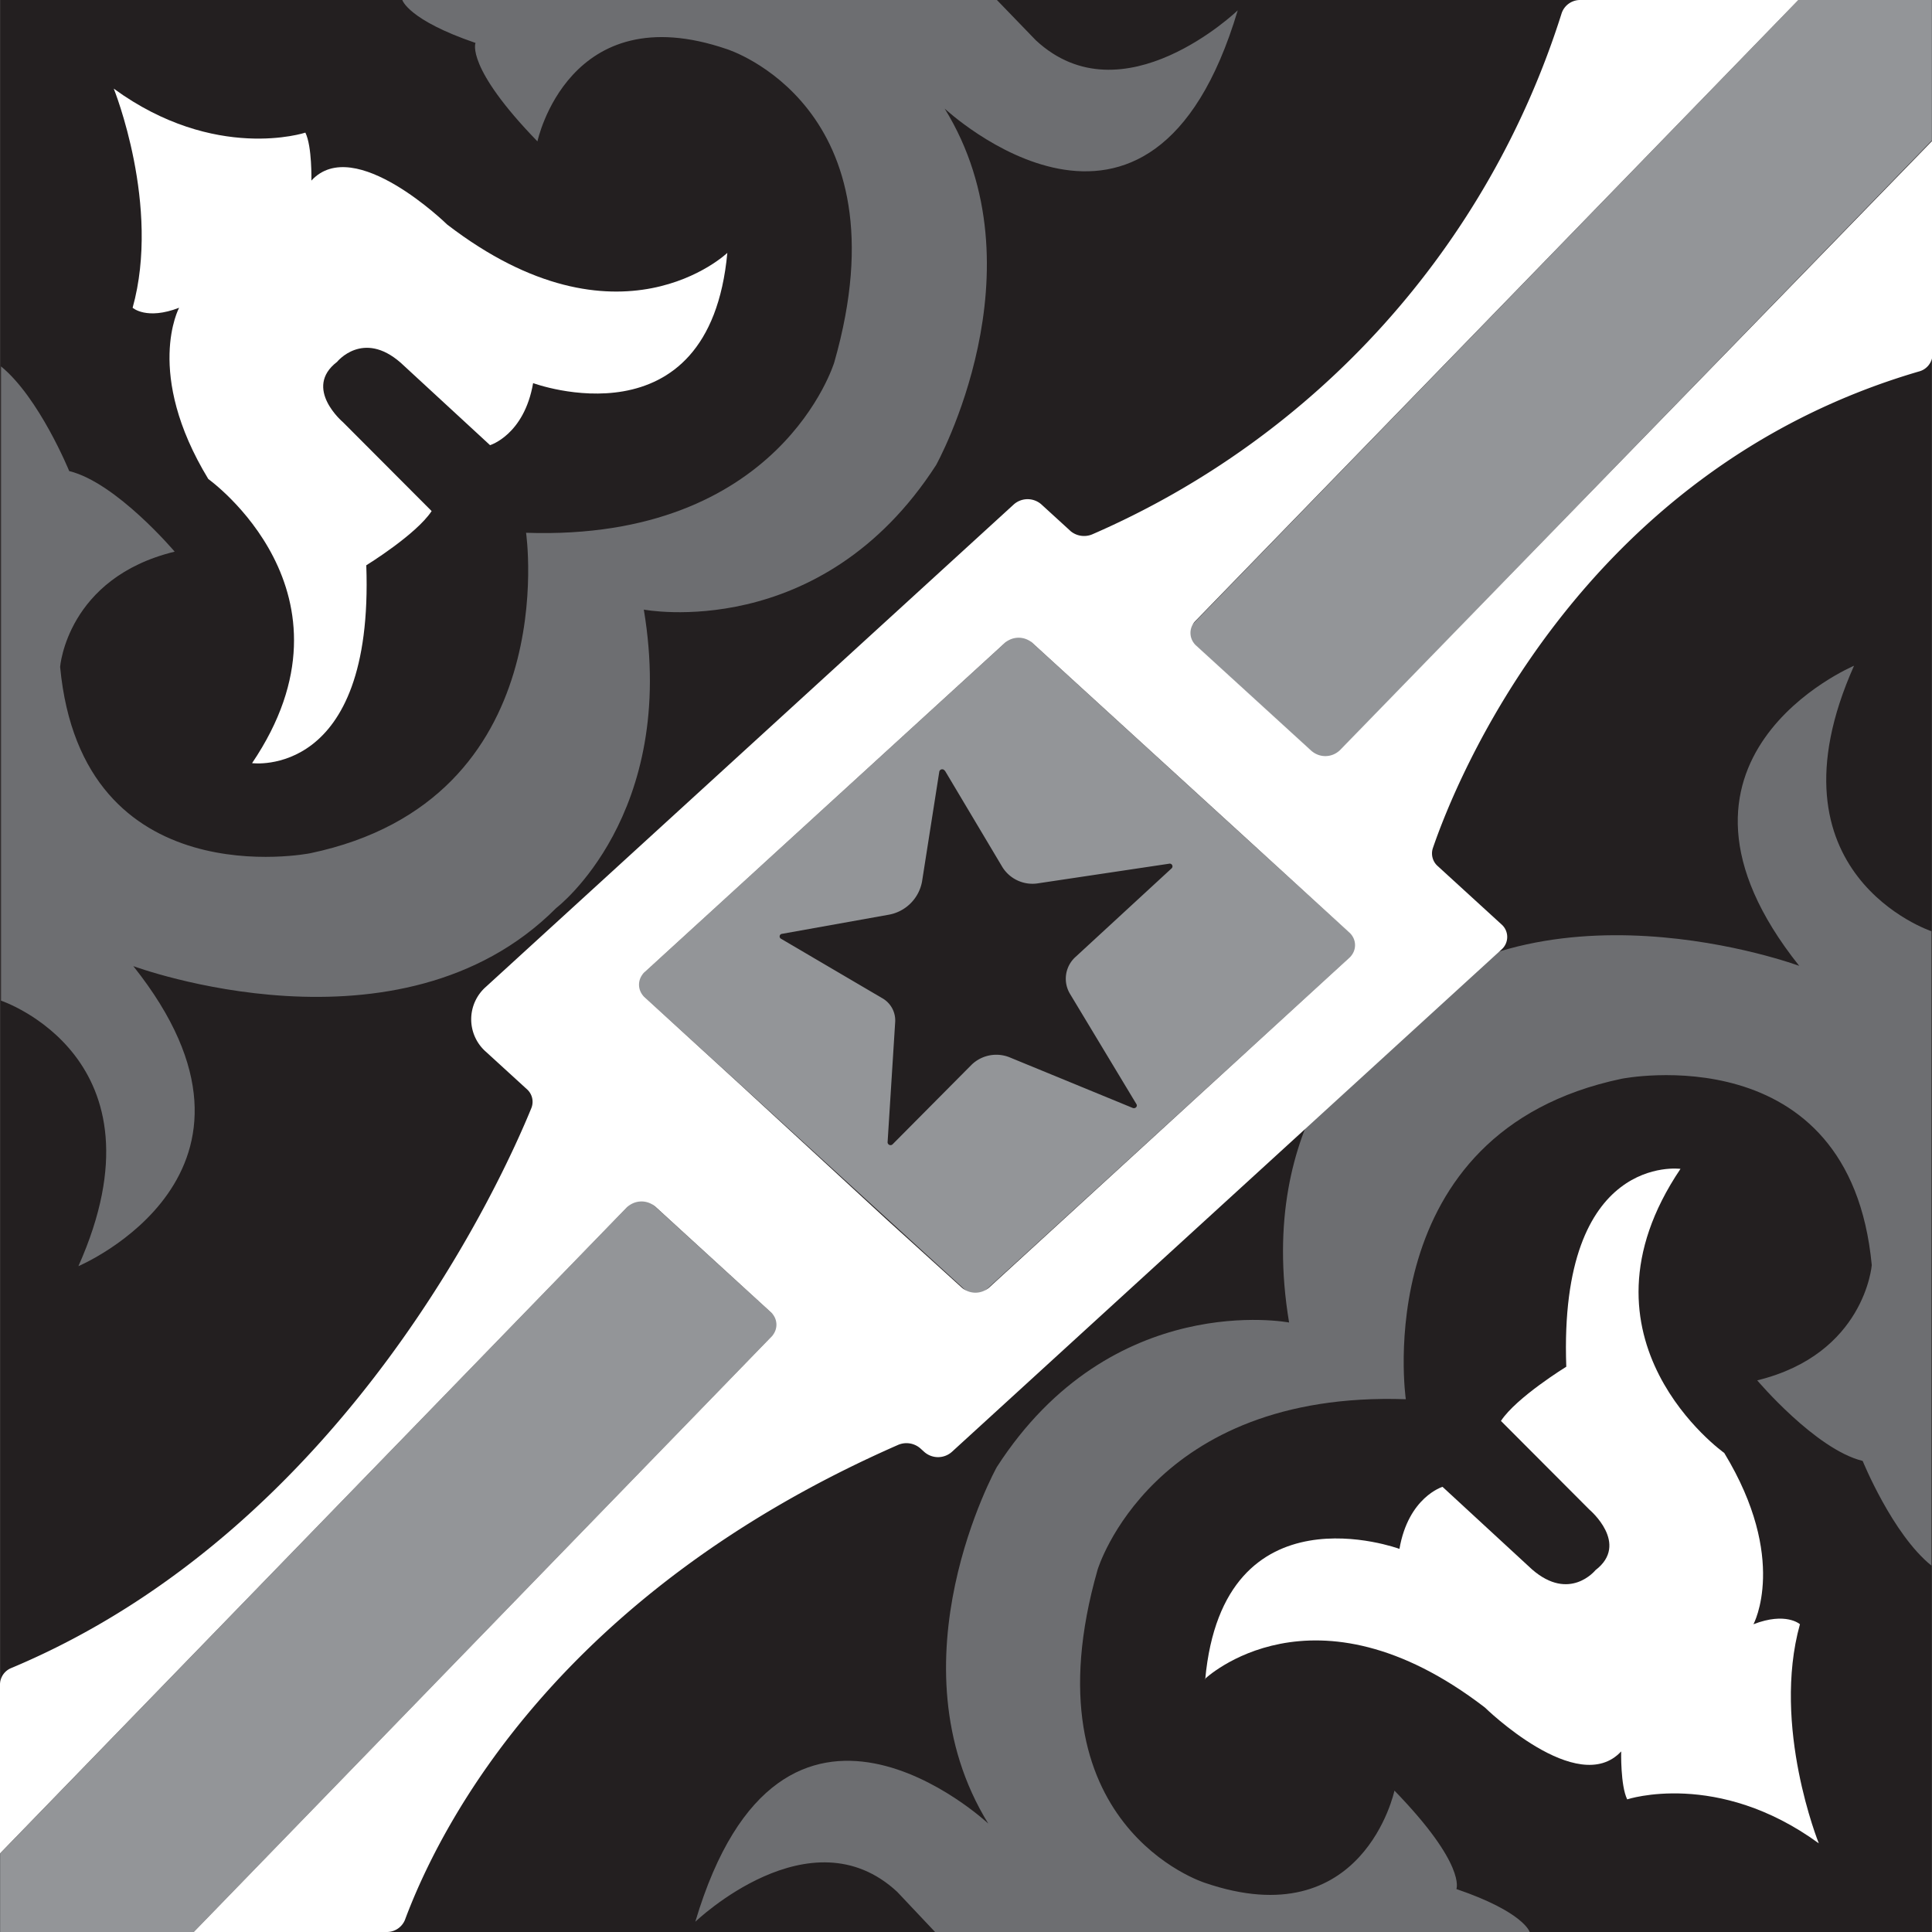 <svg xmlns="http://www.w3.org/2000/svg" width="100%" viewBox="0 0 170 170">
  <rect x="0" y="0" width="170" height="170" fill="#808080" stroke="none"/>
  <g id="Camada_2" data-name="Camada 2">
    <g id="Camada_1-2" data-name="Camada 1">
      <g id="_1" data-name="1">
        <polygon points="169.99 0 169.99 170 82.28 170 40.49 170 0.01 170 0.01 128.49 0.01 0 169.99 0" fill="#231f20"/>
        <polygon points="65.4 95.69 77.99 107.19 85.82 114.35 119.94 83.17 110.06 74.14 97.47 62.63 89.63 55.47 55.51 86.65 65.4 95.69" fill="none" stroke="#231f20" stroke-miterlimit="10"/>
      </g>
      <g id="_2" data-name="2">
        <polygon points="56.36 105 0.01 163.09 0.01 170 17.05 170 68.96 116.5 56.36 105" fill="#939598"/>
        <polygon points="116.7 67.29 169.99 12.36 169.99 0 158.24 0 104.11 55.79 116.7 67.29" fill="#939598"/>
        <path d="M55.51,86.65l9.88,9L78,107.18l7.84,7.16,34.12-31.18-9.88-9L97.46,62.63l-7.83-7.16L55.51,86.65ZM83.15,67.82l5.06,8.49a3.12,3.12,0,0,0,3.16,1.41L102.87,76a.24.24,0,0,1,.23.4l-8.45,7.79a2.58,2.58,0,0,0-.5,3.26L100,97.16c.12.2-.11.42-.33.33L88.87,93.05a3.13,3.13,0,0,0-3.38.64l-6.95,7a.26.26,0,0,1-.44-.17l.67-10.61a2.25,2.25,0,0,0-1.16-2.09L68.72,82.6a.23.23,0,0,1,.09-.43l9.32-1.67a3.63,3.63,0,0,0,3-2.92l1.52-9.68a.26.26,0,0,1,.48-.08Z" fill="#939598"/>
      </g>
      <g id="_3" data-name="3">
        <path d="M158.35,85s-23.44-8.71-37.21,5.11c0,0-10.73,8.15-7.71,26.26,0,0-15.58-3-25.72,12.72,0,0-9.53,17.14-.75,31.37,0,0-18.15-17-25.78,8.64,0,0,10.13-9.74,17.77-2.63L82.28,170H134.6s-.5-1.75-6.45-3.78c0,0,.9-2.12-5.45-8.66,0,0-2.73,12.9-16.69,8.11,0,0-15.88-5-9.43-27.55,0,0,4.73-15.76,27.12-15,0,0-3.42-23.5,19-28.2,0,0,20.07-4,22,16.4,0,0-.61,7.83-10.08,10.14,0,0,5.14,6.08,9.28,7.09,0,0,2.62,6.45,6.05,9.21V81.94s-15-5-6.81-23.36c0,0-19.35,8.16-4.83,26.4Z" fill="#6d6e71"/>
        <path d="M41.84,3.78s-.9,2.12,5.45,8.66c0,0,2.73-12.9,16.69-8.11,0,0,15.88,5,9.43,27.55,0,0-4.74,15.76-27.12,15,0,0,3.42,23.5-19,28.2,0,0-20.07,4-22-16.4,0,0,.6-7.83,10.08-10.14,0,0-5.14-6.08-9.28-7.09,0,0-2.63-6.45-6-9.21V88.05s15,5,6.81,23.36c0,0,19.35-8.16,4.83-26.4,0,0,23.44,8.71,37.21-5.11,0,0,10.73-8.15,7.71-26.26,0,0,15.58,3,25.72-12.72,0,0,9.53-17.14.75-31.37,0,0,18.15,17,25.79-8.64,0,0-10.13,9.74-17.77,2.63L87.72,0H35.4s.5,1.75,6.45,3.78Z" fill="#6d6e71"/>
      </g>
      <g id="_4" data-name="4">
        <path d="M106,147.75s9.53-9.12,24.65,2.49c0,0,8.17,8,12,3.87,0,0-.07,3,.53,4.22,0,0,7.94-2.63,16.86,3.87,0,0-4.16-10.3-1.66-19.28,0,0-1.22-1.11-4.09,0,0,0,3.1-5.74-2.57-15.07,0,0-14-9.95-3.85-25,0,0-10.73-1.45-10.05,17.41,0,0-4.39,2.7-5.75,4.77l7.79,7.81s3.56,3,.53,5.32c0,0-2.27,2.83-5.59-.07l-7.87-7.26s-3,.9-3.79,5.46c0,0-15.5-5.74-17.09,11.47Z" fill="#fff"/>
        <path d="M64,22.25s-9.53,9.12-24.65-2.49c0,0-8.17-8-11.95-3.87,0,0,.07-3-.53-4.22,0,0-7.94,2.63-16.86-3.87,0,0,4.16,10.3,1.66,19.28,0,0,1.22,1.11,4.09,0,0,0-3.1,5.74,2.57,15.07,0,0,14,10,3.85,25,0,0,10.73,1.45,10.05-17.41,0,0,4.39-2.7,5.75-4.77l-7.79-7.81s-3.56-3-.53-5.32c0,0,2.27-2.83,5.59.07l7.87,7.26s3-.9,3.79-5.46c0,0,15.5,5.74,17.09-11.47Z" fill="#fff"/>
        <path d="M94.19,46.72l-2.55-2.33a1.83,1.83,0,0,0-2.44,0L42.76,86.83a3.8,3.8,0,0,0,0,5.72l3.59,3.28a1.48,1.48,0,0,1,.41,1.66C44.38,103.32,30.59,134.36,1,146.77a1.58,1.58,0,0,0-1,1.43v14.89l55.15-56.84a1.85,1.85,0,0,1,2.52-.07l10.14,9.27a1.47,1.47,0,0,1,.07,2.16L17.05,170H34a1.72,1.72,0,0,0,1.63-1.06C38.85,160.3,49.27,140.2,79,127.15a1.86,1.86,0,0,1,2,.31l.32.29a1.83,1.83,0,0,0,2.44,0l48.35-44.19a1.47,1.47,0,0,0,0-2.23l-5.6-5.12a1.48,1.48,0,0,1-.43-1.58c1.84-5.39,12.6-33.11,42.76-41.94a1.6,1.6,0,0,0,1.21-1.5V12.36L117.91,66a1.84,1.84,0,0,1-2.51.07l-10.15-9.27a1.48,1.48,0,0,1-.06-2.16L158.24,0H139.09a1.72,1.72,0,0,0-1.67,1.14A74.41,74.41,0,0,1,96.15,47a1.86,1.86,0,0,1-2-.31Zm3.28,15.91,12.59,11.5,8.66,7.92a1.47,1.47,0,0,1,0,2.23l-31.67,29a1.83,1.83,0,0,1-2.44,0l-6.62-6L65.4,95.68l-8.66-7.92a1.47,1.47,0,0,1,0-2.23L88.41,56.58a1.83,1.83,0,0,1,2.44,0Z" fill="#fff"/>
      </g>
    </g>
  </g>
</svg>
